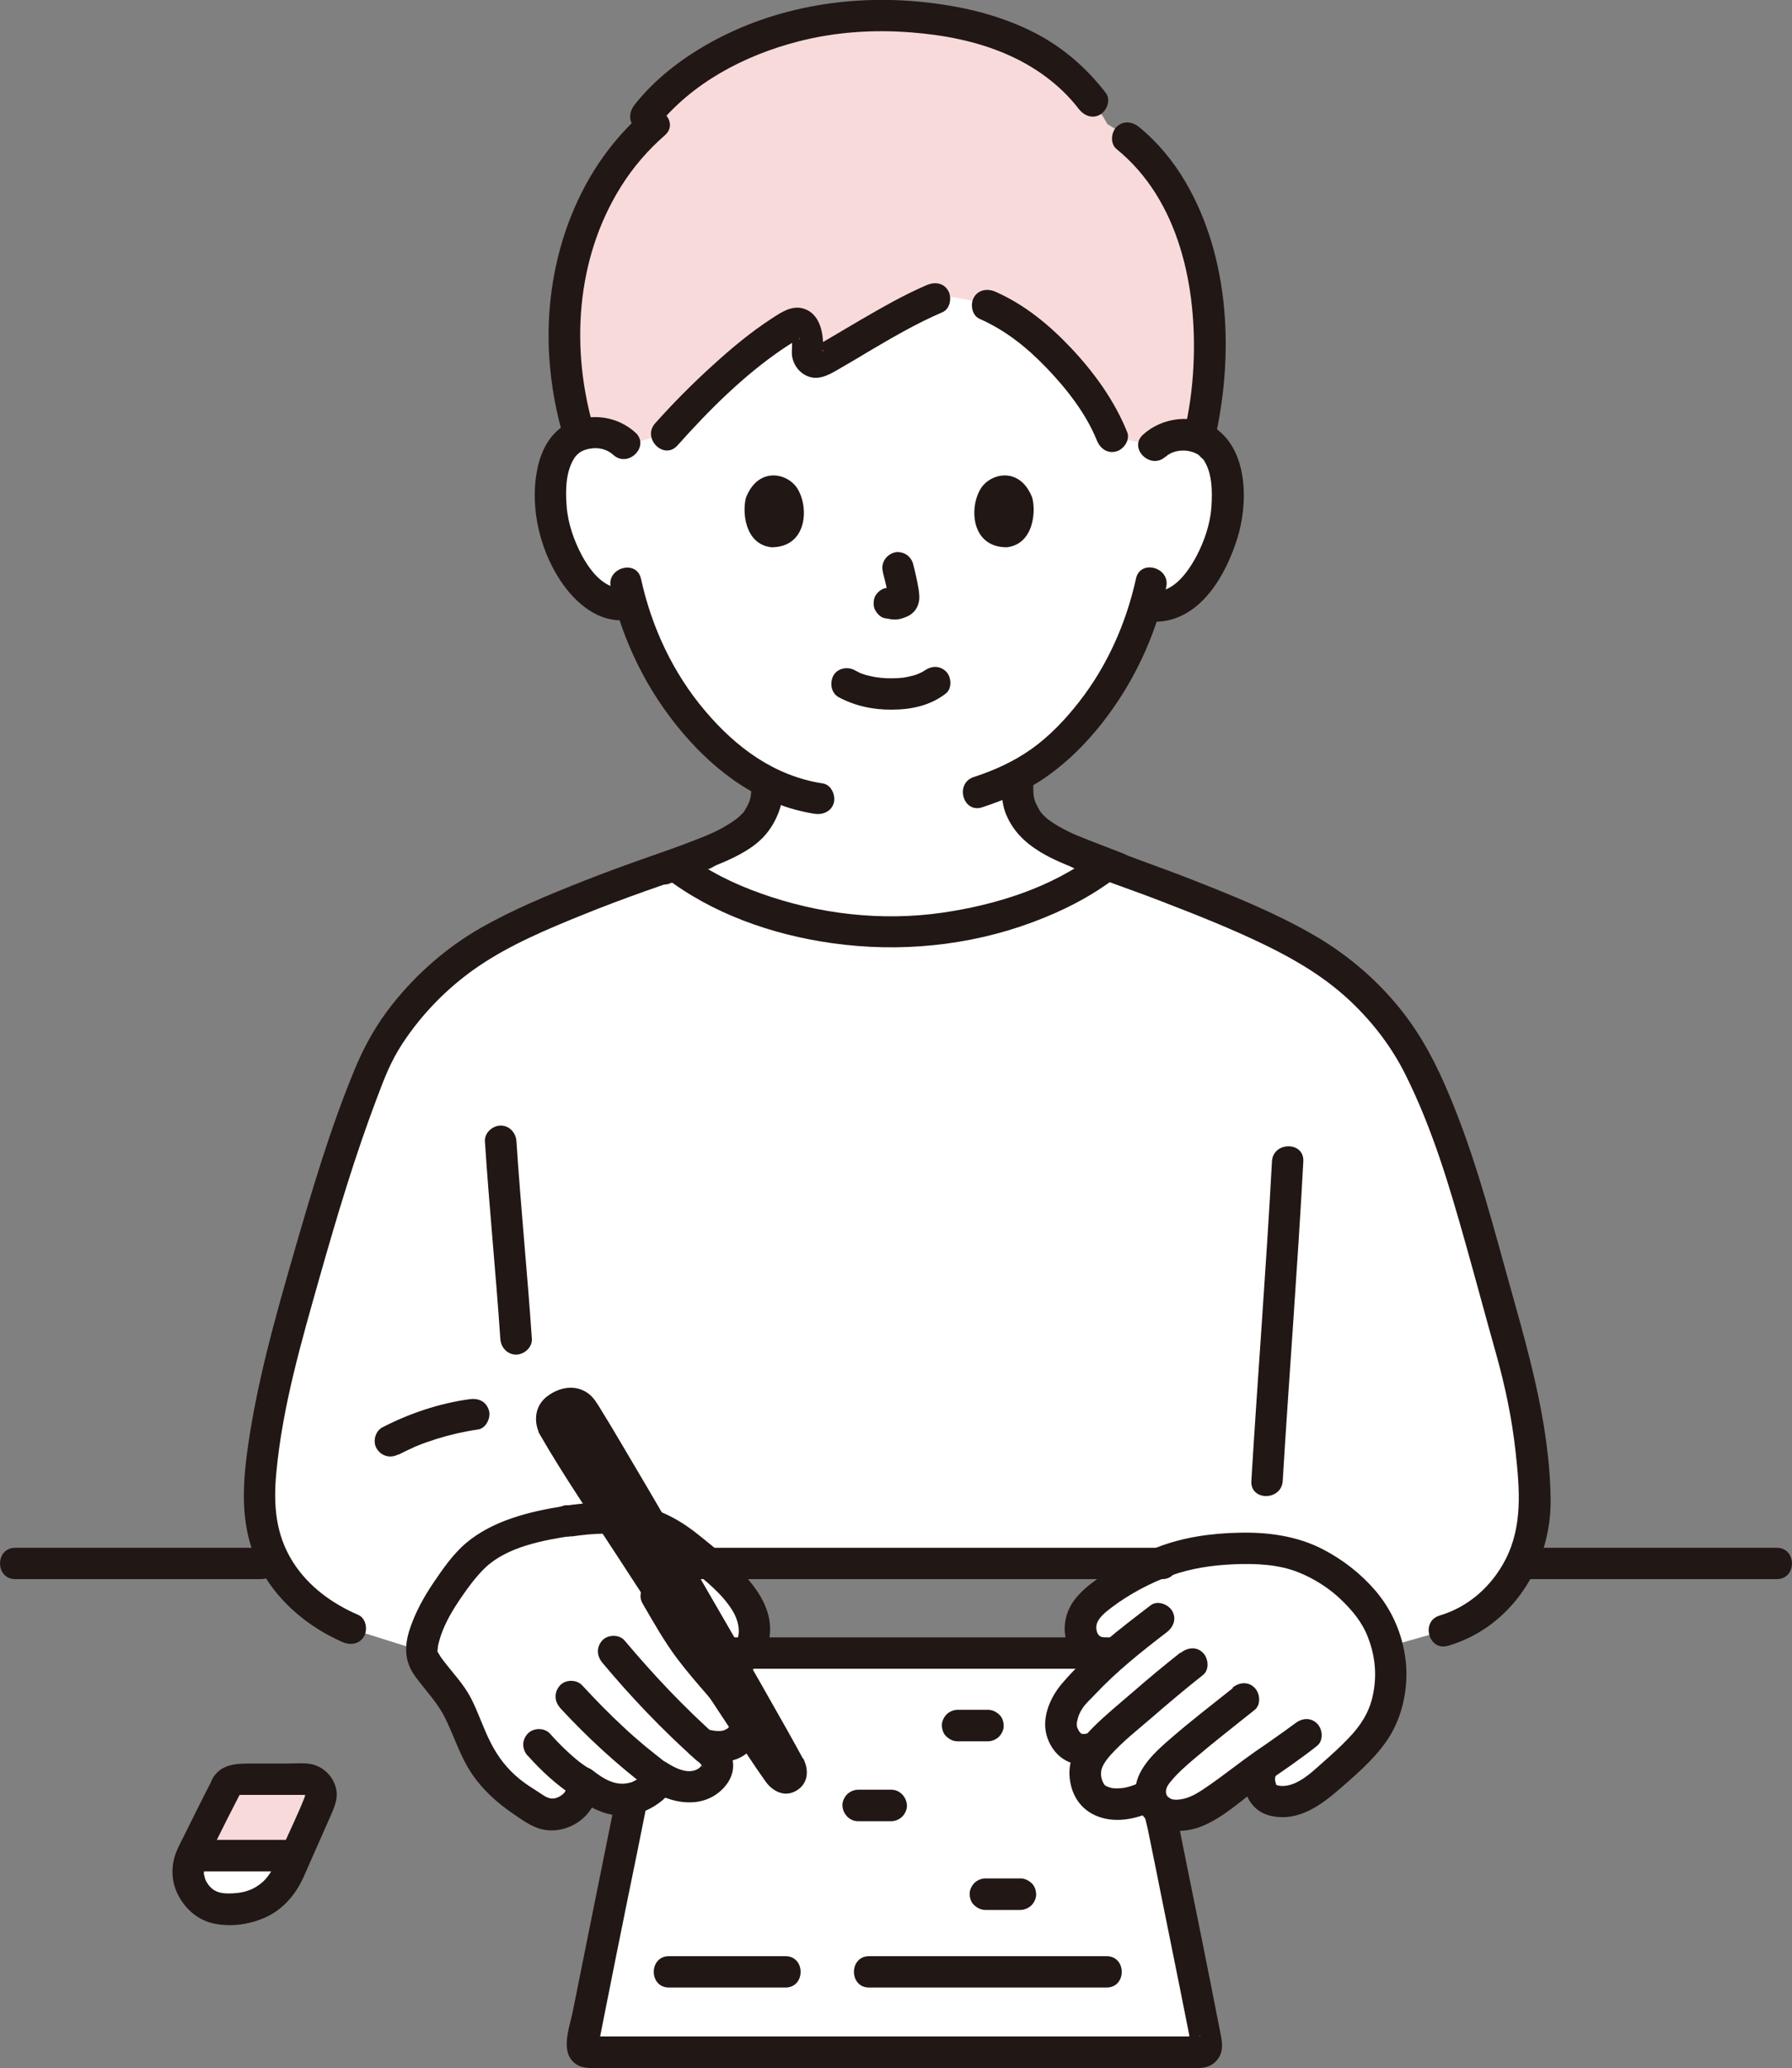 <?xml version="1.0" encoding="UTF-8"?>
<svg id="b" xmlns="http://www.w3.org/2000/svg" viewBox="0 0 100 115.4">
  <rect x="0" y="0" width="100" height="115.4" fill="#808080" stroke="none"/>
  <defs>
    <style>
      .cls-1 {
        fill: #211715;
      }

      .cls-2 {
        fill: #fff;
      }

      .cls-3 {
        fill: #f9dada;
      }
    </style>
  </defs>
  <g id="c">
    <g id="d">
      <path class="cls-2" d="M33.99,114.52h-1.14c-.23,0-.4-.21-.36-.43,1.11-5.65,2.41-11.9,3.26-16.23,0,0,.55-2.81,1.11-5.61h26.07c.67,3.3,1.34,6.6,1.34,6.6.41,2.01,2.02,9.89,3.06,15.24.04.23-.13.43-.36.43h-32.98,0Z"/>
      <path class="cls-2" d="M31.66,84.89c-1.7.26-4.18.85-5.39,2.17-.94,1.02-2.57,3.23-2.76,4.95,0,.04,0,.08,0,.12-1.88-.59-3.95-1.24-3.95-1.24-2.89-1.24-5.26-3.87-5.1-7.56.13-3.04.96-6.37,1.45-8.27,1.49-5.86,4.2-14.69,5.59-16.93,1.53-2.47,3.9-4.65,6.4-5.91,2.6-1.31,5.42-2.49,8.9-3.64.28-.09.56-.19.84-.3.03.02.04.04.04.04,2.63,2.06,7.23,3.69,12.02,3.71,4.79-.01,9.39-1.65,12.02-3.71,0,0,.03-.03.08-.07.64.23,1.29.47,1.73.64,3.2,1.23,6.17,2.36,8.85,3.79,2.46,1.32,4.6,3.23,6.16,5.68.84,1.31,2.11,4.38,2.59,5.83,1.1,3.34,2.04,7.02,3.31,11.54.53,1.89,1.06,4.64,1.2,7.68.16,3.69-2.07,6.73-5.07,7.59l-3.16.9c-.13-.49-.32-1-.56-1.52-.3-.64-1.53-1.95-2.11-2.34-.96-.64-1.9-1.26-3.23-1.47-1.48-.24-2.49-.21-3.97-.06-1.11.15-1.96.36-2.89.74-7.14,0-17.84,0-25.09,0-.45-.37-.88-.71-1.22-1-2.02-1.69-4.32-1.72-6.69-1.35"/>
      <path class="cls-2" d="M64.41,24.88c.48-.46,1.12-.63,1.67-.61,1.2.05,1.7.7,1.92,1.09.65,1.15.61,3.26.17,4.56-.31.92-.83,2.34-2.06,3.34-.56.46-1.41.74-2.19.51-.55,1.89-1.55,4.16-3.28,6.26-1.26,1.53-2.46,2.54-3.87,3.27,0,.14,0,.29,0,.44,0,.41,0,.85.15,1.24.2.52.47.97.91,1.32.92.74,1.87,1.1,3.03,1.53l.97.38c-2.62,2.1-7.27,3.77-12.13,3.79-4.82-.01-9.45-1.67-12.07-3.75.47-.18,1.08-.43,1.08-.43,1.16-.44,2.11-.79,3.03-1.53.43-.35.7-.8.91-1.32.15-.39.15-.84.15-1.24,0,0,0-.03,0-.09-1.55-.78-2.95-2-4.28-3.62-1.76-2.14-2.76-4.45-3.31-6.36-.76.19-1.58-.09-2.12-.55-1.22-1.02-1.73-2.43-2.04-3.36-.43-1.31-.45-3.42.21-4.56.22-.38.73-1.03,1.93-1.07.55-.02,1.19.16,1.67.62,0,0-6.5-15.5,15.52-15.5s14.04,15.61,14.04,15.61h0Z"/>
      <path class="cls-2" d="M10.71,103.55h5.82c-.14.32-.28.65-.43.97-.55,1.23-1.77,2.03-3.12,2.03h-.37c-1.54,0-2.56-1.6-1.91-2.99h0Z"/>
      <path class="cls-2" d="M31.66,84.89c2.37-.36,4.67-.34,6.69,1.35,1.19,1,3.42,2.55,3.74,4.29.13.69-.22,1.82-.96,2.23l-1.67,4.83c.6.55.69.98.42,1.37-.37.53-.87.73-1.52.72s-1.1-.21-1.64-.57c.23.45-1.01,1.13-1.34,1.21-1.2.32-2.07-.19-2.96-.91.37,1.08-1.2,2.37-2.45,1.6-1.28-.79-2.2-1.42-2.96-2.59-.74-1.13-1.08-2.38-1.53-3.22-.71-1.41-2.11-2.3-1.98-3.23.19-1.72,1.82-3.92,2.76-4.95,1.21-1.32,3.69-1.91,5.39-2.17"/>
      <path class="cls-2" d="M67.66,100.59c-.2.14-.41.26-.61.38-.46.26-1.51.56-2.17.18-.41-.23-.62-.62-.66-1.03-.04.02-.06.03-.06.03-.89.52-2.32.79-3.12.09-.46-.41-.74-1.51-.19-2.32.08-.14.18-.28.31-.44-.46.18-1.33.42-1.83-.62-.33-.69-.04-1.75.79-2.55.31-.3.96-1.07,1.61-1.63.14-.12.28-.24.42-.36l-.58-.09c-.43.03-.95-.37-1.16-.78-.18-.35-.13-.89,0-1.23.29-.79,1.64-1.67,3.03-2.4,1.49-.79,2.54-1.1,4.11-1.32,1.47-.15,2.49-.17,3.97.06,1.34.21,2.28.83,3.23,1.47.58.38,1.81,1.69,2.11,2.34.54,1.16.83,2.24.75,3.29-.14,1.75-.59,2.73-1.68,3.87-.63.66-1.74,1.67-2.46,2.23-1,.79-1.97.9-2.67.6-.56-.24-.63-1.3-.4-1.72,0,0,.02-.04.04-.08h-.02c-.22.17-.42.31-.57.41-.51.36-1.36,1.06-2.2,1.62h0Z"/>
      <g id="e">
        <path class="cls-3" d="M17.03,99.29c.65,0,1.08.66.82,1.25-.36.81-.83,1.9-1.32,3.01h-5.82s.01-.03.02-.04c.72-1.46,1.46-2.94,1.92-3.83.12-.24.37-.39.78-.39h3.61Z"/>
        <path class="cls-3" d="M61.94,24.07c-.8-1.85-2.44-3.84-4.14-5.32-1.04-.9-1.76-1.3-2.71-1.72,0,0-.87-.35-2.54-.53-.24.09-.4.16-.4.16-1.98.84-4.77,2.61-6.34,3.49-.37.21-.81-.12-.76-.58.03-.3.03-.62-.07-1.04-.1-.43-.44-.62-.69-.48-2.2,1.16-5.33,4.17-7.1,6.16l-2.35.66c-.48-.46-1.12-.64-1.67-.62-.31,0-.58.06-.81.14-2.06-6.59-.4-13.5,4.06-17.41-.23-.3-.4-.51-.4-.51,2.2-2.81,7.17-5.82,13.91-5.59,5.89.26,9.77,2.28,11.87,6.05,5.43,3.16,6.59,11.26,5.11,17.5-.23-.09-.51-.15-.84-.16-.55-.02-1.19.15-1.67.61l-2.36-.54c-.04-.09-.07-.18-.11-.27h0Z"/>
      </g>
    </g>
    <g id="f">
      <path class="cls-1" d="M11.88,99.24c-.52,1-1.02,2.01-1.52,3.02-.25.52-.57,1.04-.68,1.61-.1.52-.07,1.07.12,1.56.36.95,1.17,1.73,2.19,1.92.93.18,1.93.04,2.79-.34,1.02-.45,1.74-1.31,2.18-2.31.49-1.11.98-2.22,1.47-3.33.25-.56.49-1.1.28-1.72-.19-.57-.65-1.02-1.23-1.18-.44-.12-.95-.06-1.4-.06h-2.15c-.8,0-1.6.05-2.06.82-.57.97.94,1.86,1.51.88.12-.2-.02.04-.03.03l-.04.02c-.06,0-.03,0,.1,0,.02,0,.04,0,.07,0,.15,0,.31,0,.46,0h2.91s.1,0,.15,0c.1,0-.17-.08.07.01-.16-.06.13.09-.02,0-.07-.04-.03.01.01.03l-.02-.05c.03.1.03.11,0,.03,0-.11-.02.06-.04.11-.37.94-.82,1.85-1.22,2.77-.33.75-.64,1.6-1.23,2.05-.57.45-1.15.55-1.83.55-.57,0-.94-.19-1.21-.67,0-.02-.07-.15-.02-.03-.05-.11-.07-.22-.1-.34-.06-.23-.02.11-.01-.12,0-.04.03-.35,0-.22.08-.46.35-.86.58-1.33.47-.95.94-1.89,1.43-2.83.22-.42.11-.95-.31-1.2-.39-.23-.98-.11-1.2.31h0Z"/>
      <path class="cls-1" d="M11.31,104.43h5.04c.46,0,.9-.4.88-.88s-.39-.88-.88-.88h-5.04c-.46,0-.9.4-.88.88s.39.88.88.88h0Z"/>
      <path class="cls-1" d="M38.78,88.12h26.07c1.13,0,1.13-1.75,0-1.75h-26.07c-1.13,0-1.13,1.75,0,1.75h0Z"/>
      <path class="cls-1" d="M60.02,48.49c1.56.65,3.18,1.18,4.75,1.79,1.99.77,3.98,1.55,5.9,2.49,1.72.84,3.33,1.81,4.72,3.13,1.24,1.18,2.28,2.54,3.04,4.07,1.51,3.02,2.46,6.24,3.37,9.48.57,2.02,1.11,4.05,1.68,6.07.51,1.82.9,3.66,1.1,5.54.22,2.03.4,4.09-.57,5.97-.77,1.49-2.06,2.64-3.67,3.12-1.08.32-.62,2.01.47,1.69,3.55-1.04,5.76-4.53,5.72-8.15-.05-4.39-1.34-8.57-2.5-12.76-.98-3.55-1.94-7.09-3.43-10.46-.73-1.65-1.58-3.15-2.76-4.53-1.3-1.53-2.89-2.83-4.63-3.82-2.17-1.24-4.52-2.18-6.84-3.09-1.95-.76-3.94-1.43-5.88-2.23-.44-.18-.96.2-1.08.61-.14.5.17.9.61,1.08h0Z"/>
      <path class="cls-1" d="M39.1,46.8c-2.18.77-4.38,1.51-6.53,2.36-1.95.77-3.94,1.59-5.76,2.63-1.87,1.07-3.54,2.53-4.88,4.21-.93,1.17-1.6,2.36-2.16,3.73-1.35,3.27-2.36,6.69-3.34,10.08-1.08,3.74-2.16,7.53-2.66,11.4-.29,2.27-.29,4.49.87,6.53,1,1.75,2.64,3.09,4.47,3.89.43.19.94.13,1.2-.31.22-.37.12-1.01-.31-1.2-1.46-.63-2.79-1.59-3.65-2.95-.98-1.54-1.1-3.21-.93-4.99.34-3.7,1.41-7.35,2.42-10.92.96-3.38,1.97-6.77,3.22-10.06.4-1.06.75-1.98,1.4-2.97,1.1-1.68,2.57-3.17,4.23-4.3,1.79-1.22,3.85-2.08,5.85-2.89,2.31-.94,4.69-1.74,7.04-2.56.45-.16.74-.6.61-1.08-.12-.43-.63-.77-1.08-.61h0Z"/>
      <path class="cls-1" d="M22.23,81.18c.19-.1.39-.2.59-.29.09-.04.18-.08.26-.12.06-.02.05-.02-.02,0,.05-.02.1-.04.15-.06.38-.16.77-.29,1.17-.42.75-.23,1.52-.41,2.29-.52.46-.06.74-.67.61-1.08-.16-.5-.59-.68-1.08-.61-1.69.23-3.35.79-4.86,1.57-.41.21-.56.82-.31,1.2.27.42.76.54,1.2.31h0Z"/>
      <path class="cls-1" d="M27.06,63.69c.24,3.68.61,7.34.86,11.02.03.47.38.88.88.88.45,0,.91-.4.88-.88-.25-3.67-.62-7.34-.86-11.02-.03-.47-.38-.88-.88-.88-.45,0-.91.4-.88.88h0Z"/>
      <path class="cls-1" d="M70.98,64.81c-.32,5.95-.79,11.88-1.15,17.83-.07,1.13,1.68,1.12,1.75,0,.36-5.94.83-11.88,1.15-17.83.06-1.13-1.69-1.12-1.75,0h0Z"/>
      <path class="cls-1" d="M55.89,43.31c0,.55-.02,1.1.1,1.64.1.48.35.96.64,1.35.61.82,1.54,1.37,2.46,1.78,1.02.45,2.08.83,3.12,1.24.43.17.98-.18,1.08-.61.11-.5-.15-.9-.61-1.08-.86-.34-1.72-.66-2.58-1.01-.1-.04-.11-.05-.04-.02-.04-.02-.08-.04-.12-.05-.1-.04-.19-.09-.28-.13-.19-.09-.37-.19-.55-.29-.38-.22-.66-.4-.92-.68-.12-.13-.16-.19-.27-.4-.02-.03-.15-.31-.11-.2-.04-.09-.07-.18-.09-.27-.05-.19-.05-.28-.06-.54,0-.24,0-.48,0-.73,0-.46-.4-.9-.88-.88s-.88.39-.88.88h0Z"/>
      <path class="cls-1" d="M41.92,43.65c0,.49.03.77-.15,1.19.05-.12-.05.1-.06.12-.05.11-.12.2-.18.31-.12.2.08-.07-.08.1-.08.09-.17.17-.26.25-.18.16-.58.41-.88.58-.38.21-.71.35-1.02.48-.8.32-1.61.62-2.41.94-.44.17-.75.59-.61,1.08.12.42.63.79,1.08.61.99-.39,1.98-.75,2.96-1.17.84-.36,1.77-.83,2.38-1.53.36-.41.62-.88.8-1.39.18-.5.18-1.05.18-1.57,0-.46-.4-.9-.88-.88s-.88.39-.88.88h0Z"/>
      <path class="cls-1" d="M36.65,7.09c1.95-2.46,4.9-4.01,7.91-4.78,2.06-.53,4.19-.67,6.31-.5,1.78.14,3.59.48,5.24,1.19,1.58.67,3.04,1.71,4.09,3.08.29.37.75.57,1.2.31.37-.22.6-.82.31-1.2-1.08-1.41-2.42-2.57-4.01-3.38-1.81-.92-3.78-1.41-5.79-1.65-4.24-.52-8.66.17-12.4,2.29-1.54.87-3,2-4.1,3.4-.29.37-.36.88,0,1.24.3.3.94.37,1.24,0h0Z"/>
      <path class="cls-1" d="M46.81,38.91c.92.49,1.92.7,2.96.69,1.08,0,2.15-.23,3.01-.9.36-.28.32-.94,0-1.24-.38-.35-.85-.3-1.24,0,.27-.21.09-.07.02-.02-.06.04-.12.07-.18.1-.08.04-.29.1-.04.03-.08.02-.16.06-.25.09-.23.07-.46.12-.69.16.13-.02.05,0-.03,0-.07,0-.14.01-.2.02-.16.01-.33.01-.49.01-.15,0-.29,0-.44-.02-.07,0-.13-.01-.2-.02-.03,0-.28-.05-.06,0-.22-.04-.43-.08-.65-.14-.09-.03-.18-.06-.27-.09-.21-.07.16.08-.03-.01-.11-.05-.22-.11-.33-.17-.4-.22-.97-.12-1.2.31-.21.41-.12.97.31,1.2h0Z"/>
      <path class="cls-1" d="M49.27,31.95c.13.49.25.98.32,1.48l-.03-.23c0,.07.01.14,0,.2l.03-.23s-.01.06-.02.09l.09-.21s-.02.04-.03.06l.14-.18s-.03.03-.05.05l.18-.14s-.08.04-.12.06l.21-.09c-.06.03-.13.05-.2.06l.23-.03c-.06,0-.12,0-.18,0l.23.03c-.07,0-.14-.03-.21-.04-.12-.04-.23-.04-.35-.02-.12,0-.23.04-.33.1-.18.11-.36.31-.4.52-.05.22-.04.48.09.67.11.18.3.37.52.4.17.02.33.07.5.07.27.01.52-.07.76-.18.3-.14.53-.41.61-.74.07-.27.04-.5,0-.78-.08-.48-.19-.95-.31-1.42-.06-.21-.21-.41-.4-.52s-.46-.16-.67-.09c-.46.15-.74.6-.61,1.08h0Z"/>
      <path class="cls-1" d="M41.64,27.73c-.24.8-.09,2.65,1.42,2.81,1.99-.01,2.1-2.24,1.43-3.29-.55-.86-2.16-1.22-2.85.49Z"/>
      <path class="cls-1" d="M57.59,27.73c.24.8.09,2.65-1.42,2.81-1.99-.01-2.1-2.24-1.43-3.29.55-.86,2.16-1.22,2.85.49h0Z"/>
      <path class="cls-1" d="M34.07,32.77c.66,2.99,2.04,5.79,4.03,8.13,1.91,2.25,4.38,4.05,7.35,4.51.47.07.94-.12,1.08-.61.11-.42-.14-1.01-.61-1.08-2.71-.42-4.84-2-6.58-4.06-1.79-2.11-2.98-4.67-3.57-7.36-.24-1.1-1.93-.63-1.69.47h0Z"/>
      <path class="cls-1" d="M63.39,32.3c-.55,2.48-1.6,4.85-3.16,6.85-.77.99-1.66,1.93-2.69,2.66-.98.69-2.06,1.18-3.2,1.55-1.07.35-.61,2.04.47,1.69,1.27-.42,2.52-.95,3.62-1.73,1.16-.82,2.16-1.82,3.04-2.93,1.76-2.23,3-4.85,3.61-7.63.24-1.1-1.45-1.57-1.69-.47h0Z"/>
      <path class="cls-1" d="M65.03,25.5c.34-.31.8-.4,1.25-.34.23.04.45.11.64.25-.06-.04.3.32.18.16.56.74.56,1.86.5,2.74-.07.95-.4,1.9-.84,2.74-.44.82-1.29,2.07-2.38,1.92-.47-.06-.94.11-1.08.61-.11.41.14,1.01.61,1.08,2.79.38,4.42-2.31,5.14-4.63.6-1.91.61-4.89-1.24-6.14-1.23-.83-2.95-.61-4.02.36-.84.75.4,1.99,1.24,1.24h0Z"/>
      <path class="cls-1" d="M37.06,48.92c2.68,2.07,6.03,3.24,9.36,3.71,3.76.53,7.62.16,11.18-1.16,1.7-.63,3.3-1.44,4.74-2.55.37-.29.3-.93,0-1.24-.37-.37-.86-.29-1.24,0-2.4,1.85-5.55,2.82-8.51,3.25-3.4.49-6.9.08-10.12-1.07-1.47-.52-2.93-1.22-4.17-2.18-.37-.29-.87-.36-1.24,0-.3.3-.38.95,0,1.24h0Z"/>
      <path class="cls-1" d="M35.47,24.15c-1-.92-2.46-1.13-3.7-.56-.9.42-1.43,1.26-1.69,2.19-.59,2.18-.05,4.73,1.18,6.6.83,1.26,2.15,2.42,3.77,2.21.47-.06.88-.36.88-.88,0-.43-.4-.94-.88-.88-1.2.16-2.01-.84-2.54-1.8-.46-.85-.8-1.83-.87-2.79-.07-.9-.06-2.01.5-2.78.03-.05.03-.04-.02.03.04-.04.07-.08.11-.12.02-.02.19-.16.11-.1.18-.13.37-.19.58-.23.47-.09.96.01,1.32.34.83.76,2.07-.48,1.24-1.24h0Z"/>
      <path class="cls-1" d="M.85,88.12h13.71c1.13,0,1.13-1.75,0-1.75H.85c-1.13,0-1.13,1.75,0,1.75h0Z"/>
      <path class="cls-1" d="M85.16,88.12h13.99c1.13,0,1.13-1.75,0-1.75h-13.99c-1.13,0-1.13,1.75,0,1.75h0Z"/>
      <path class="cls-1" d="M44.81,98.14c-.29-.54-.59-1.07-.89-1.61-2.06-3.66-4.17-7.3-6.29-10.94-1-1.72-2.01-3.44-3.03-5.16-.35-.59-.7-1.18-1.06-1.76-.21-.34-.41-.7-.74-.93-.71-.5-1.58-.33-2.24.16-.63.46-.78,1.21-.54,1.9.02.08.05.16.1.24,1.37,2.38,2.94,4.65,4.43,6.95,2.11,3.25,4.22,6.5,6.36,9.73.6.9,1.18,1.81,1.81,2.69.39.55,1.06.9,1.71.52.69-.4.72-1.17.39-1.81h0Z"/>
      <path class="cls-1" d="M31.89,85.74c1.22-.18,2.5-.26,3.71.05,1.17.3,2.04,1,2.95,1.75.85.69,1.77,1.42,2.34,2.36.38.63.59,1.63-.21,2.11-.96.59-.08,2.1.88,1.51.92-.56,1.48-1.72,1.41-2.8-.07-1.12-.76-2.11-1.5-2.9-.73-.78-1.58-1.43-2.4-2.1-1-.82-2.09-1.44-3.36-1.71-1.43-.29-2.86-.18-4.29.03-.47.07-.73.66-.61,1.08.14.5.61.68,1.08.61h0Z"/>
      <path class="cls-1" d="M29.45,97.97c.75.84,1.58,1.61,2.52,2.23.38.25.99.09,1.2-.31.23-.44.1-.93-.31-1.2-.2-.13-.39-.27-.58-.41l.18.14c-.64-.5-1.23-1.07-1.77-1.68-.31-.34-.93-.33-1.24,0-.34.37-.33.87,0,1.24h0Z"/>
      <path class="cls-1" d="M31.24,95.29c1.55,1.68,3.22,3.21,5.04,4.59.37.28,1,.07,1.2-.31.24-.46.08-.9-.31-1.2-.06-.04-.11-.09-.17-.13-.04-.03-.15-.12-.06-.05-.11-.09-.22-.17-.33-.26-.2-.16-.41-.33-.61-.49-.4-.34-.8-.68-1.18-1.04-.81-.75-1.58-1.54-2.33-2.35-.31-.34-.93-.34-1.24,0-.33.36-.33.88,0,1.24h0Z"/>
      <path class="cls-1" d="M33.61,92.78c1.62,1.94,3.35,3.75,5.24,5.44.34.3.91.36,1.24,0,.31-.33.37-.91,0-1.24-1.89-1.68-3.61-3.5-5.24-5.44-.3-.35-.94-.33-1.24,0-.34.38-.31.86,0,1.24h0Z"/>
      <path class="cls-1" d="M31.43,84.05c-1.9.3-3.94.8-5.44,2.07-.69.59-1.26,1.4-1.76,2.14-.57.83-1.07,1.74-1.38,2.7-.3.95-.27,1.78.33,2.6.57.78,1.24,1.45,1.67,2.33.51,1.04.84,2.15,1.5,3.12.6.87,1.35,1.55,2.21,2.15.5.34,1.05.76,1.64.91.56.14,1.15.07,1.67-.17,1.01-.46,1.73-1.58,1.4-2.69l-1.46.85c1.12.88,2.43,1.59,3.89,1.11.85-.28,2.27-1.19,1.88-2.27l-1.29.99c1.17.75,2.79,1.05,3.92.05.46-.41.77-.98.69-1.61-.1-.69-.6-1.2-1.12-1.61l-.85,1.46c1.02.28,2.25.26,3.01-.59.57-.64.74-1.58.29-2.33-.4-.68-.99-1.28-1.5-1.88-.48-.56-.97-1.1-1.41-1.68-.74-.97-1.33-2.03-1.94-3.08-.57-.97-2.08-.09-1.51.88.6,1.03,1.18,2.07,1.9,3.03.54.72,1.13,1.4,1.72,2.08.31.36.61.72.91,1.08.02.03.23.3.12.15.05.06.09.12.14.19.03.05.06.1.09.14.03.06.03.04-.02-.06.01.04.02.08.03.12-.01-.12-.02-.14-.01-.07,0,.03,0,.07,0,.1.11-.2-.02.04-.04.1.09-.25-.1.12-.02.02.09-.11-.21.17-.03.04-.03.03-.29.14-.18.11,0,0-.24.07-.16.05-.31.05-.61-.02-.91-.09-.78-.21-1.57.9-.85,1.46.18.14.36.28.51.45.05.06.16.21.14.21-.06,0,0-.14,0-.17.02.07-.06.09,0,.01-.08.08-.13.17-.23.24-.56.36-1.3-.02-1.78-.33-.62-.4-1.55.27-1.29.99v-.12c.09-.26.1-.33.04-.22,0,0,.01,0-.02.01-.11.06-.11.11-.24.19-.13.09-.27.16-.41.23-.09.05-.08.03,0,0-.06.02-.12.04-.18.05-.77.19-1.45-.24-2.03-.7-.64-.5-1.73-.06-1.46.85.04.12.05.09,0,.21.04-.11-.12.2-.08.14-.15.2-.41.34-.62.37-.33.04-.58-.18-.85-.35-.36-.23-.73-.46-1.06-.73-.69-.56-1.21-1.23-1.61-2.02-.42-.81-.69-1.69-1.11-2.5-.41-.79-1.02-1.41-1.55-2.11-.09-.11-.17-.23-.24-.36-.05-.09-.07-.07-.09-.22.02.14.03-.16.04-.21.04-.2.1-.4.16-.59.26-.77.7-1.49,1.16-2.16.39-.57.82-1.15,1.32-1.63,1.23-1.17,3.23-1.53,4.84-1.78.47-.07.73-.66.61-1.08-.14-.5-.61-.68-1.08-.61h0Z"/>
      <path class="cls-1" d="M65.87,92.22c-.9.71-1.78,1.44-2.64,2.19-.75.65-1.52,1.27-2.22,1.97-.72.72-1.38,1.59-1.33,2.66s.6,1.97,1.63,2.34c1.07.39,2.35.08,3.3-.47.98-.56.1-2.07-.88-1.51-.33.19-.77.34-1.1.38-.22.02-.45.02-.57,0-.19-.04-.33-.11-.38-.14-.04-.03-.07-.07-.1-.11.06.07.06.07,0-.02-.07-.17,0,.05-.06-.12-.08-.23-.09-.3-.07-.55.03-.29.31-.67.51-.89.71-.79,1.56-1.45,2.37-2.15.92-.8,1.85-1.58,2.8-2.33.37-.29.31-.93,0-1.24-.37-.37-.87-.29-1.24,0h0Z"/>
      <path class="cls-1" d="M60.58,96.76c-.21.04.17.01-.05,0-.04,0-.26-.02-.06.01-.02,0-.22-.04-.12-.02.03,0-.03-.02-.04-.03-.01-.01-.12-.15-.09-.1-.02-.02-.14-.31-.09-.15-.01-.04-.05-.27-.04-.1,0-.07,0-.15,0-.23,0-.06,0-.06,0,0l.02-.1c.02-.1.05-.2.08-.29.05-.14.14-.31.25-.47.19-.27.44-.48.66-.72,1.22-1.3,2.59-2.39,4-3.47.38-.29.57-.75.31-1.2-.22-.37-.82-.6-1.2-.31-1.75,1.34-3.51,2.68-4.95,4.37-.69.81-1.19,2-.8,3.06.41,1.12,1.42,1.67,2.57,1.43.46-.1.73-.64.61-1.08-.13-.48-.61-.71-1.08-.61h0Z"/>
      <path class="cls-1" d="M68.81,94.19c-1.17.93-2.35,1.84-3.47,2.81-1.03.89-2.28,2.02-1.93,3.53.39,1.65,2.27,1.93,3.63,1.39,1.26-.5,2.28-1.51,3.37-2.28,1.04-.73,2.1-1.43,3.09-2.22.37-.3.31-.93,0-1.24-.37-.37-.87-.3-1.24,0-.03.02-.12.09,0,0-.03.02-.07.05-.1.07-.09.06-.17.13-.26.19-.2.15-.4.29-.6.43-.42.3-.85.6-1.28.89-.87.61-1.7,1.28-2.57,1.88-.46.32-.89.61-1.37.73-.34.08-.8.13-.97-.19-.05-.09-.06-.22-.03-.33.04-.18.16-.33.27-.46.39-.47.85-.87,1.31-1.26,1.09-.93,2.23-1.81,3.35-2.71.37-.29.31-.93,0-1.24-.37-.37-.87-.3-1.24,0h0Z"/>
      <path class="cls-1" d="M61.58,91.36c-.35,0-.44-.42-.39-.68.07-.37.47-.7.83-.97.99-.75,2.18-1.39,3.35-1.8,1.12-.4,2.3-.57,3.49-.62s2.48,0,3.6.45c.9.36,1.73.91,2.33,1.48.67.64,1.23,1.3,1.56,2.18.41,1.08.5,2.16.24,3.29-.21.92-.7,1.65-1.35,2.32-.44.46-.91.89-1.39,1.31-.43.38-.85.79-1.36,1.07-.41.23-.93.38-1.35.18.03.01.08.02.09.05.01.03-.07-.21-.08-.27.01.11,0-.21,0-.18-.01.14.1-.28,0-.07.2-.43.12-.94-.31-1.2-.38-.22-1-.12-1.2.31-.56,1.2-.12,2.81,1.28,3.12,1.56.35,2.83-.62,3.94-1.59,1.01-.88,2.09-1.82,2.77-2.99.69-1.19.97-2.73.81-4.09-.17-1.45-.74-2.78-1.68-3.89-.83-.96-1.8-1.72-2.93-2.31-1.44-.75-3.08-.97-4.68-.93-1.55.03-3.14.25-4.59.82-.88.35-1.73.78-2.55,1.27-.74.44-1.49.94-2.03,1.63-.49.63-.7,1.49-.48,2.28.25.89,1.16,1.57,2.07,1.6,1.13.03,1.13-1.72,0-1.75h0Z"/>
      <path class="cls-1" d="M33.18,24.06c-1.36-4.51-1.07-9.6,1.48-13.66.67-1.07,1.49-2.02,2.44-2.85.85-.74-.39-1.98-1.24-1.24-3.83,3.36-5.53,8.61-5.21,13.61.1,1.56.38,3.11.83,4.6.32,1.08,2.02.62,1.69-.47h0Z"/>
      <path class="cls-1" d="M62.31,8.32c3.52,2.86,4.5,7.76,4.29,12.08-.06,1.28-.24,2.55-.53,3.79-.26,1.1,1.43,1.56,1.69.47,1.11-4.74.9-10.25-1.62-14.53-.68-1.15-1.55-2.21-2.59-3.05-.37-.3-.88-.36-1.24,0-.31.31-.37.94,0,1.24h0Z"/>
      <path class="cls-1" d="M54.66,17.79c1.47.65,2.66,1.61,3.77,2.77s2.18,2.53,2.78,4.02c.18.44.58.75,1.08.61.42-.11.79-.64.61-1.08-.71-1.76-1.84-3.32-3.14-4.7-1.22-1.29-2.58-2.41-4.21-3.13-.43-.19-.94-.13-1.2.31-.22.37-.12,1.01.31,1.2h0Z"/>
      <path class="cls-1" d="M37.82,24.84c1.75-1.96,3.68-3.89,5.86-5.37.23-.15.45-.3.69-.44.05-.03.14-.07.19-.11.12-.11.14.04-.08-.03-.33-.09-.34-.3-.29.08.04.32-.04.64.02.96.08.4.32.76.67.97.69.41,1.33.05,1.94-.31.56-.32,1.11-.65,1.66-.98,1.34-.79,2.69-1.58,4.12-2.19.43-.19.53-.83.31-1.2-.26-.45-.76-.5-1.2-.31-1.28.55-2.49,1.25-3.7,1.95-.58.34-1.15.68-1.73,1.02-.24.14-.49.29-.74.43-.02.01-.18.1-.18.1h.19c.13-.06.22-.03.27.08.26.1-.01.14.1.04.03-.03.01-.27.01-.29,0-.78-.23-1.74-1.06-2.01-.67-.22-1.26.19-1.8.54-1.17.76-2.25,1.66-3.28,2.6-1.13,1.02-2.21,2.11-3.23,3.25-.75.84.49,2.08,1.24,1.24h0Z"/>
      <path class="cls-1" d="M34.4,100.15c-.81,4.02-1.63,8.04-2.43,12.06-.18.93-.79,2.38.23,3.01.22.13.47.17.72.18.25.01.51,0,.76,0h32.21c.31,0,.61,0,.92,0,.05,0,.11,0,.16,0,.31-.02.6-.11.83-.32.45-.42.44-.93.33-1.49-.69-3.55-1.41-7.09-2.13-10.64-.07-.37-.15-.74-.22-1.11-.03-.17-.07-.34-.1-.51-.02-.09-.08-.61-.08-.31,0-1.13-1.75-1.13-1.75,0,0,.32.12.68.19,1,.07.36.15.72.22,1.08.17.83.34,1.66.5,2.48.36,1.77.71,3.53,1.07,5.3.17.85.34,1.71.51,2.56.04.19.05.42.12.61.18.5.31-.57.53-.41-.01,0-.04,0-.05,0-.18-.06-.49,0-.68,0h-32.84c-.16,0-.38-.04-.53,0,0,0,0,0-.01,0h0c.32.6.49.74.53.43.04-.1.04-.22.06-.33.1-.52.21-1.05.31-1.57.2-1,.4-2.01.6-3.01.39-1.95.79-3.91,1.19-5.86.18-.9.36-1.79.54-2.69.09-.46-.13-.95-.61-1.08-.43-.12-.98.15-1.08.61h0Z"/>
      <path class="cls-1" d="M48.5,110.91h13.25c1.13,0,1.13-1.75,0-1.75h-13.25c-1.13,0-1.13,1.75,0,1.75h0Z"/>
      <path class="cls-1" d="M37.33,110.91h6.5c1.13,0,1.13-1.75,0-1.75h-6.5c-1.13,0-1.13,1.75,0,1.75h0Z"/>
      <path class="cls-1" d="M40.02,93.12h21.95c1.13,0,1.13-1.75,0-1.75h-21.95c-1.13,0-1.13,1.75,0,1.75h0Z"/>
      <path class="cls-1" d="M47.89,101.63h1.84c.22,0,.46-.1.62-.26.15-.15.27-.4.26-.62-.02-.47-.39-.88-.88-.88h-1.84c-.22,0-.46.1-.62.26-.15.15-.27.4-.26.62.02.47.39.88.88.88h0Z"/>
      <path class="cls-1" d="M53.44,97.17h1.69c.22,0,.46-.1.62-.26.15-.15.27-.4.26-.62-.01-.23-.08-.46-.26-.62s-.38-.26-.62-.26h-1.69c-.22,0-.46.1-.62.26-.15.15-.27.4-.26.62.01.23.08.46.26.62s.38.26.62.26h0Z"/>
      <path class="cls-1" d="M54.99,106.58h1.95c.22,0,.46-.1.62-.26.15-.15.27-.4.26-.62-.01-.23-.08-.46-.26-.62s-.38-.26-.62-.26h-1.95c-.22,0-.46.1-.62.26-.15.15-.27.4-.26.62.01.23.08.46.26.62s.38.26.62.26h0Z"/>
    </g>
  </g>
</svg>